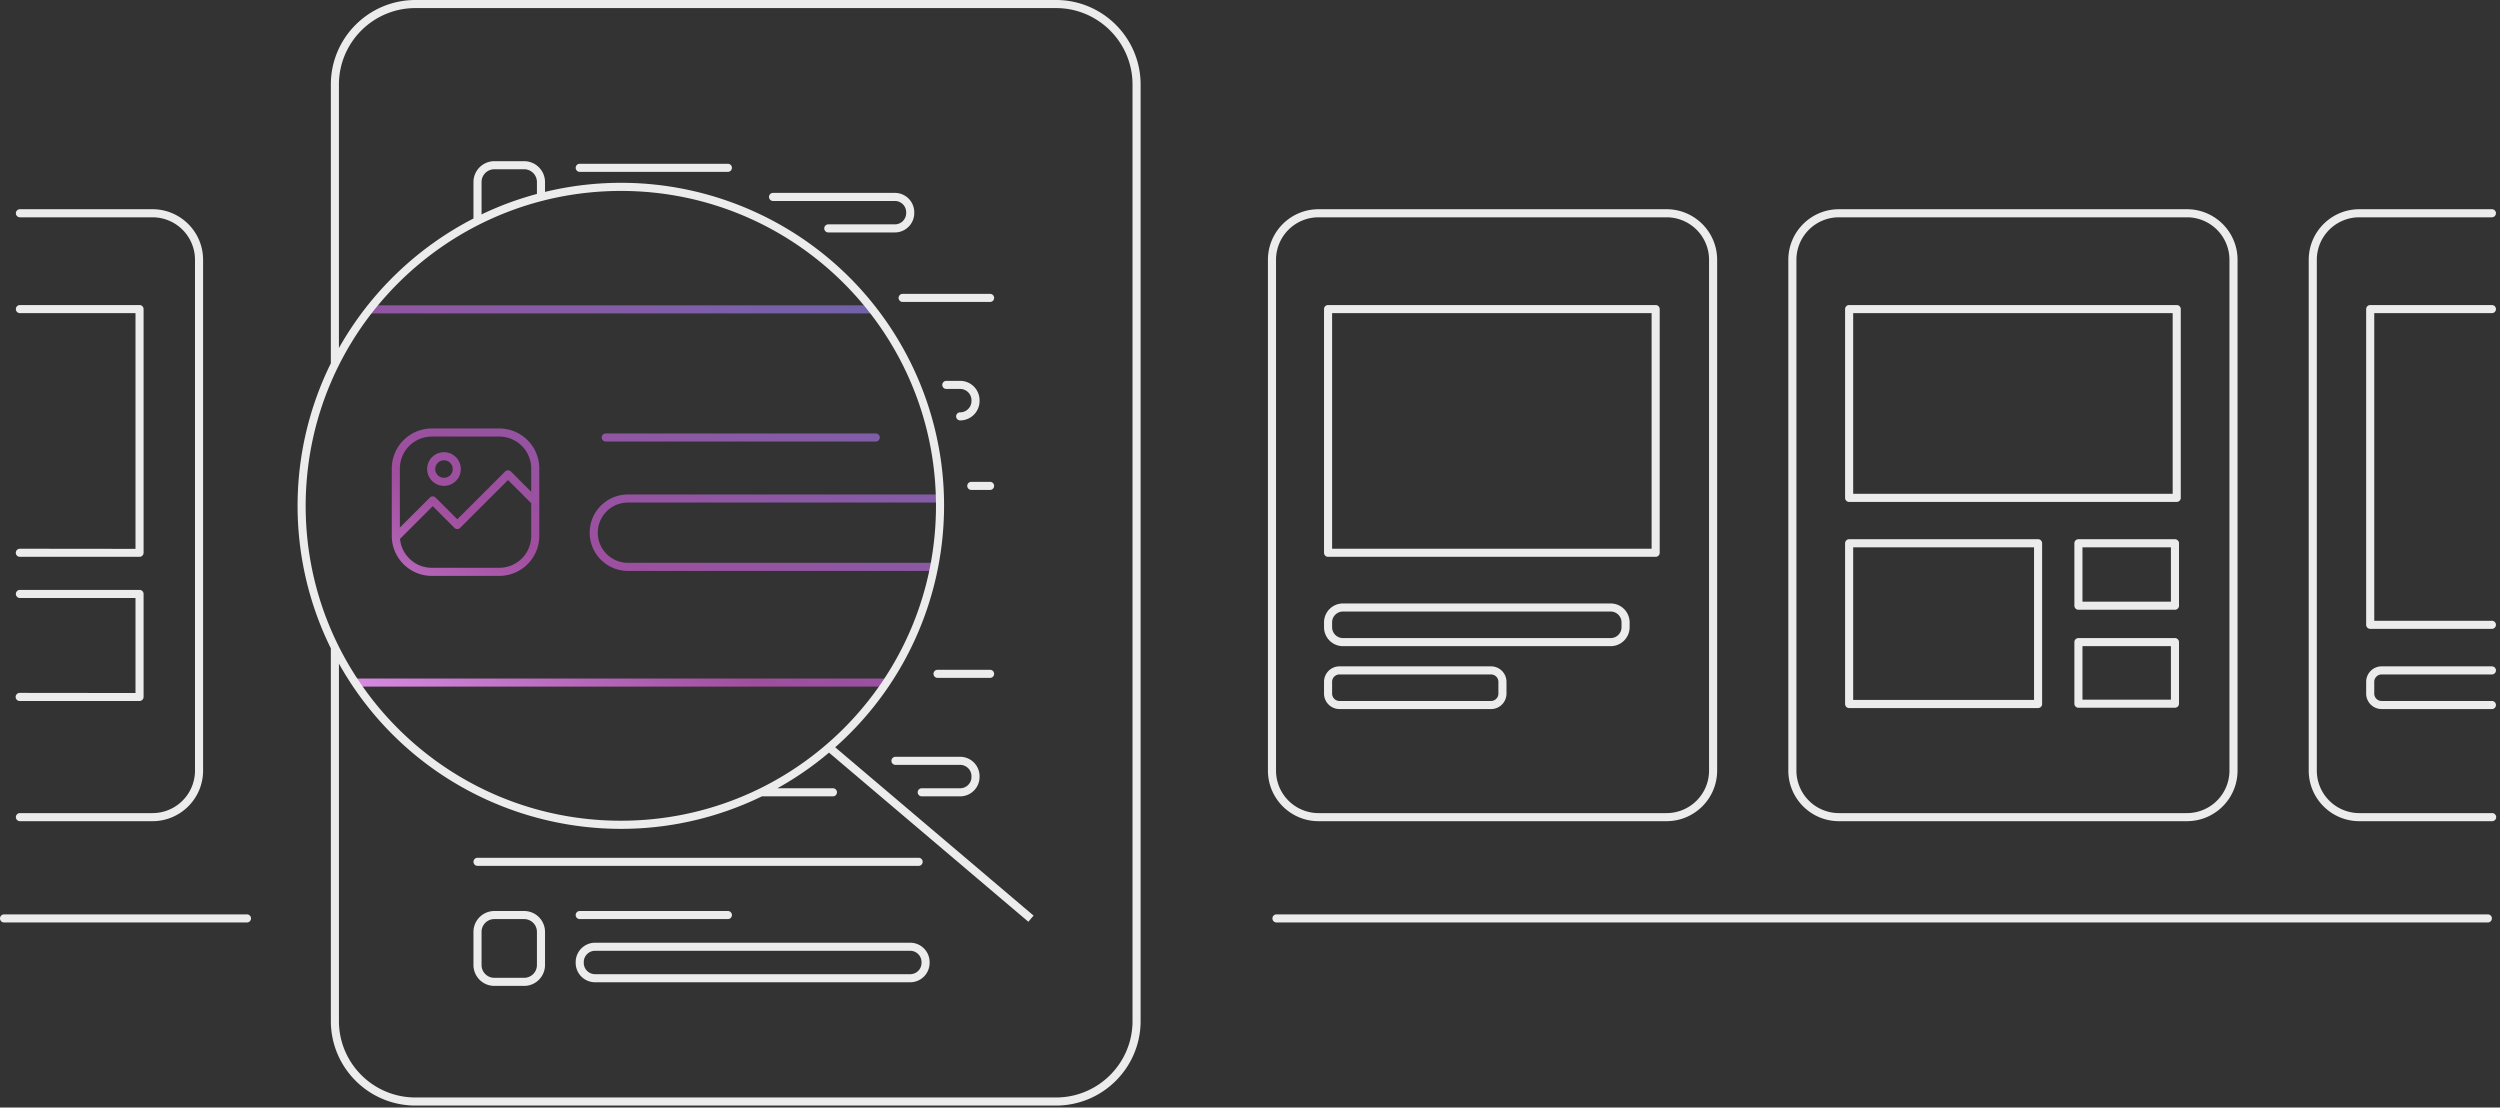 <svg viewBox="0 0 386 171" xmlns="http://www.w3.org/2000/svg"><rect x="0" y="0" width="386" height="171" fill="#333333" stroke="none"/><title>ww_blogillustrations_connect</title><defs><linearGradient x1="0%" y1="100%" x2="95.06%" y2="-5.603%" id="a"><stop stop-color="#D68ADF" offset="0%"/><stop stop-color="#A04E9E" offset="32.292%"/><stop stop-color="#815DA7" offset="76.03%"/><stop stop-color="#6C63AC" offset="100%"/></linearGradient></defs><g fill="none" fill-rule="evenodd"><path d="M93.528 67.548h41.685-41.685zM54.97 105.39h81.771-81.77zm2.122-57.623h77.528-77.528zm19.991 40.526H66.677a5.559 5.559 0 0 1-5.561-5.556V72.337a5.559 5.559 0 0 1 5.56-5.556h10.407a5.559 5.559 0 0 1 5.561 5.556v10.399a5.554 5.554 0 0 1-1.628 3.929 5.563 5.563 0 0 1-3.933 1.627zm66.598-.767H96.953a5.28 5.28 0 0 1-5.282-5.277 5.28 5.28 0 0 1 5.282-5.278h47.804m-83.641 5.992l5.701-5.697 3.795 3.792 7.826-7.82 4.07 4.065m-11.982-4.884a1.972 1.972 0 0 1-3.37 1.395 1.97 1.97 0 0 1 1.396-3.367c1.09 0 1.974.883 1.974 1.972z" stroke="url(#a)" stroke-width="1.25" stroke-linecap="round" stroke-linejoin="round"/><path d="M163.06 0H64.136c-7.205.008-13.045 5.842-13.053 13.042v43.051a49.704 49.704 0 0 0 0 44.012v57.551c.008 7.2 5.847 13.035 13.053 13.043h98.924c7.205-.009 13.044-5.843 13.052-13.043V13.043C176.104 5.843 170.265.008 163.06 0zM95.855 29.479c26.874 0 48.66 21.768 48.66 48.62 0 26.852-21.785 48.62-48.66 48.62-26.874 0-48.66-21.767-48.66-48.62.03-26.84 21.799-48.59 48.66-48.62zm-12.953.465a49.571 49.571 0 0 0-8.549 3.159v-4.997c0-1.089.884-1.971 1.974-1.972h4.601c1.09 0 1.973.883 1.974 1.972v1.838zm91.96 127.712c-.007 6.51-5.287 11.787-11.802 11.795H64.136c-6.516-.008-11.796-5.284-11.804-11.795v-55.192c12.896 23.044 41.545 32.034 65.31 20.493h10.963a.624.624 0 1 0 0-1.249h-8.576a50.117 50.117 0 0 0 7.97-5.5l30.777 26.112.809-.952-30.63-25.988c17.152-15.179 21.75-40.08 11.146-60.375-10.604-20.294-33.68-30.76-55.95-25.376v-1.522a3.225 3.225 0 0 0-3.223-3.22h-4.602a3.225 3.225 0 0 0-3.223 3.22v5.63A50.226 50.226 0 0 0 52.33 53.735V13.042c.008-6.51 5.288-11.786 11.804-11.794h98.924c6.515.008 11.795 5.284 11.803 11.794v144.614z" fill="#ECECEC" fill-rule="nonzero"/><path d="M148.25 116.85h-9.99a.624.624 0 1 0 0 1.248h9.99c.963 0 1.743.78 1.745 1.742v.125a1.746 1.746 0 0 1-1.745 1.743h-5.933a.624.624 0 1 0 0 1.248h5.933a2.996 2.996 0 0 0 2.994-2.991v-.125a2.996 2.996 0 0 0-2.994-2.99zM73.728 133.689h68.11a.624.624 0 1 0 0-1.248h-68.11a.624.624 0 1 0 0 1.248zM152.87 103.418h-8.113a.624.624 0 1 0 0 1.248h8.113a.624.624 0 1 0 0-1.248zM148.25 60.053c.963.001 1.743.78 1.745 1.743v.124a1.746 1.746 0 0 1-1.745 1.744.624.624 0 1 0 0 1.248 2.996 2.996 0 0 0 2.994-2.992v-.124a2.996 2.996 0 0 0-2.994-2.991h-2.139a.624.624 0 1 0 0 1.248h2.14zM152.87 74.396h-2.902a.624.624 0 1 0 0 1.248h2.902a.624.624 0 1 0 0-1.248zM141.163 32.899v-.125a2.995 2.995 0 0 0-2.993-2.991h-18.813a.624.624 0 1 0 0 1.248h18.813c.963.001 1.743.78 1.744 1.743v.124a1.746 1.746 0 0 1-1.744 1.743h-10.282a.624.624 0 1 0 0 1.248h10.282a2.995 2.995 0 0 0 2.993-2.99zM152.87 45.374h-13.504a.624.624 0 1 0 0 1.248h13.504a.624.624 0 1 0 0-1.248zM140.539 145.556h-48.66a2.996 2.996 0 0 0-2.994 2.99v.126a2.996 2.996 0 0 0 2.994 2.99h48.66a2.996 2.996 0 0 0 2.993-2.99v-.125a2.996 2.996 0 0 0-2.993-2.99zm1.744 3.116a1.746 1.746 0 0 1-1.744 1.743h-48.66a1.746 1.746 0 0 1-1.745-1.743v-.125a1.746 1.746 0 0 1 1.745-1.743h48.66c.962.002 1.743.78 1.744 1.743v.126zM80.928 140.66h-4.602a3.225 3.225 0 0 0-3.223 3.22v5.123a3.225 3.225 0 0 0 3.223 3.22h4.602a3.225 3.225 0 0 0 3.223-3.22v-5.123a3.225 3.225 0 0 0-3.223-3.22zm1.974 8.342a1.974 1.974 0 0 1-1.974 1.972h-4.602a1.974 1.974 0 0 1-1.974-1.972v-5.122c0-1.09.884-1.972 1.974-1.972h4.602c1.09 0 1.973.883 1.974 1.972v5.122zM89.51 140.66a.624.624 0 1 0 0 1.248h22.877a.624.624 0 1 0 0-1.248H89.51zM112.386 25.287H89.51a.624.624 0 1 0 0 1.248h22.877a.624.624 0 1 0 0-1.248zM203.578 126.79h53.74c4.31-.004 7.804-3.495 7.81-7.803v-78.88c-.006-4.308-3.5-7.799-7.81-7.804h-53.74c-4.311.005-7.805 3.496-7.81 7.804v78.88c.005 4.308 3.5 7.799 7.81 7.804zm-6.56-86.683a6.565 6.565 0 0 1 6.56-6.556h53.74a6.565 6.565 0 0 1 6.56 6.556v78.88a6.565 6.565 0 0 1-6.56 6.556h-53.74a6.565 6.565 0 0 1-6.56-6.555V40.107zM283.927 126.79h53.74c4.312-.004 7.805-3.495 7.81-7.803v-78.88c-.005-4.308-3.498-7.799-7.81-7.804h-53.74c-4.311.005-7.805 3.496-7.81 7.804v78.88c.005 4.308 3.5 7.799 7.81 7.804zm-6.56-86.683a6.565 6.565 0 0 1 6.56-6.556h53.74a6.565 6.565 0 0 1 6.56 6.556v78.88a6.565 6.565 0 0 1-6.56 6.556h-53.74a6.565 6.565 0 0 1-6.56-6.555V40.107zM384.126 141.18H197.087a.624.624 0 1 0 0 1.248h187.04a.624.624 0 1 0 0-1.248zM38.133 141.18H.625a.624.624 0 1 0 0 1.248h37.508a.624.624 0 1 0 0-1.248z" fill="#ECECEC" fill-rule="nonzero"/><path d="M205.053 85.974h50.58c.345 0 .625-.28.625-.625V47.723a.624.624 0 0 0-.625-.624h-50.58a.624.624 0 0 0-.624.624V85.35c0 .345.28.625.624.625zm.625-37.627h49.33v36.378h-49.33V48.347zM207.355 99.768h41.333a2.928 2.928 0 0 0 2.926-2.925V96.1a2.928 2.928 0 0 0-2.926-2.925h-41.333a2.928 2.928 0 0 0-2.926 2.925v.744a2.928 2.928 0 0 0 2.926 2.925zm-1.677-3.67c0-.925.75-1.674 1.677-1.676h41.333a1.678 1.678 0 0 1 1.676 1.677v.744c0 .925-.75 1.675-1.676 1.676h-41.333a1.678 1.678 0 0 1-1.677-1.676V96.1zM206.815 109.48h23.4a2.388 2.388 0 0 0 2.387-2.386v-1.824a2.388 2.388 0 0 0-2.387-2.384h-23.4a2.388 2.388 0 0 0-2.386 2.384v1.824a2.388 2.388 0 0 0 2.386 2.385zm-1.137-4.21c0-.627.51-1.135 1.137-1.136h23.4c.628.001 1.137.51 1.138 1.137v1.823c-.001.628-.51 1.136-1.138 1.137h-23.4c-.628-.001-1.136-.51-1.137-1.137v-1.824zM285.506 77.497h50.581c.345 0 .625-.28.625-.625v-29.15a.624.624 0 0 0-.625-.623h-50.58a.624.624 0 0 0-.625.624v29.15c0 .344.28.624.624.624zm.625-29.15h49.331v27.901h-49.33V48.347zM285.506 109.321h29.175c.345 0 .624-.279.624-.624V83.88a.624.624 0 0 0-.624-.624h-29.175a.624.624 0 0 0-.624.624v24.818c0 .345.28.624.624.624zm.625-24.817h27.925v23.57h-27.925v-23.57zM335.813 83.255h-14.905a.624.624 0 0 0-.624.624v9.643c0 .344.28.624.624.624h14.905c.345 0 .625-.28.625-.624v-9.643a.624.624 0 0 0-.625-.624zm-.624 9.643h-13.656v-8.394h13.656v8.394zM335.813 98.52h-14.905a.624.624 0 0 0-.624.623v9.507c0 .344.28.624.624.624h14.905c.345 0 .625-.28.625-.624v-9.507a.624.624 0 0 0-.625-.624zm-.624 9.506h-13.656v-8.258h13.656v8.258zM367.722 104.135h17.029a.624.624 0 1 0 0-1.249h-17.029a2.388 2.388 0 0 0-2.386 2.385v1.824a2.388 2.388 0 0 0 2.386 2.384h17.029a.624.624 0 1 0 0-1.248h-17.029c-.627 0-1.136-.51-1.137-1.136v-1.825a1.139 1.139 0 0 1 1.137-1.135zM384.75 95.847h-18.165v-47.5h18.166a.624.624 0 1 0 0-1.248h-18.79a.624.624 0 0 0-.625.624V96.47c0 .344.28.624.624.624h18.79a.624.624 0 1 0 0-1.248zM3.073 48.347h17.848v36.397l-17.867-.019a.624.624 0 1 0 .019 1.249h18.492a.624.624 0 0 0 .605-.625V47.723a.624.624 0 0 0-.625-.624H3.073a.624.624 0 0 0 0 1.248zM3.073 92.33h17.848v14.672l-17.867-.02a.625.625 0 1 0 .019 1.249h18.492a.624.624 0 0 0 .605-.624V91.705a.624.624 0 0 0-.625-.624H3.073a.624.624 0 1 0 0 1.249z" fill="#ECECEC" fill-rule="nonzero"/><path d="M23.548 32.303H3.074a.624.624 0 1 0 0 1.248h20.474a6.565 6.565 0 0 1 6.56 6.556v78.88a6.565 6.565 0 0 1-6.56 6.556H3.074a.624.624 0 1 0 0 1.248h20.474c4.31-.005 7.804-3.496 7.81-7.803V40.107c-.006-4.308-3.5-7.799-7.81-7.804zM384.75 125.543h-20.474a6.565 6.565 0 0 1-6.56-6.556v-78.88a6.565 6.565 0 0 1 6.56-6.556h20.475a.624.624 0 1 0 0-1.248h-20.475c-4.31.005-7.804 3.496-7.809 7.804v78.88c.005 4.308 3.498 7.8 7.81 7.804h20.474a.625.625 0 1 0 0-1.248z" fill="#ECECEC" fill-rule="nonzero"/></g></svg>